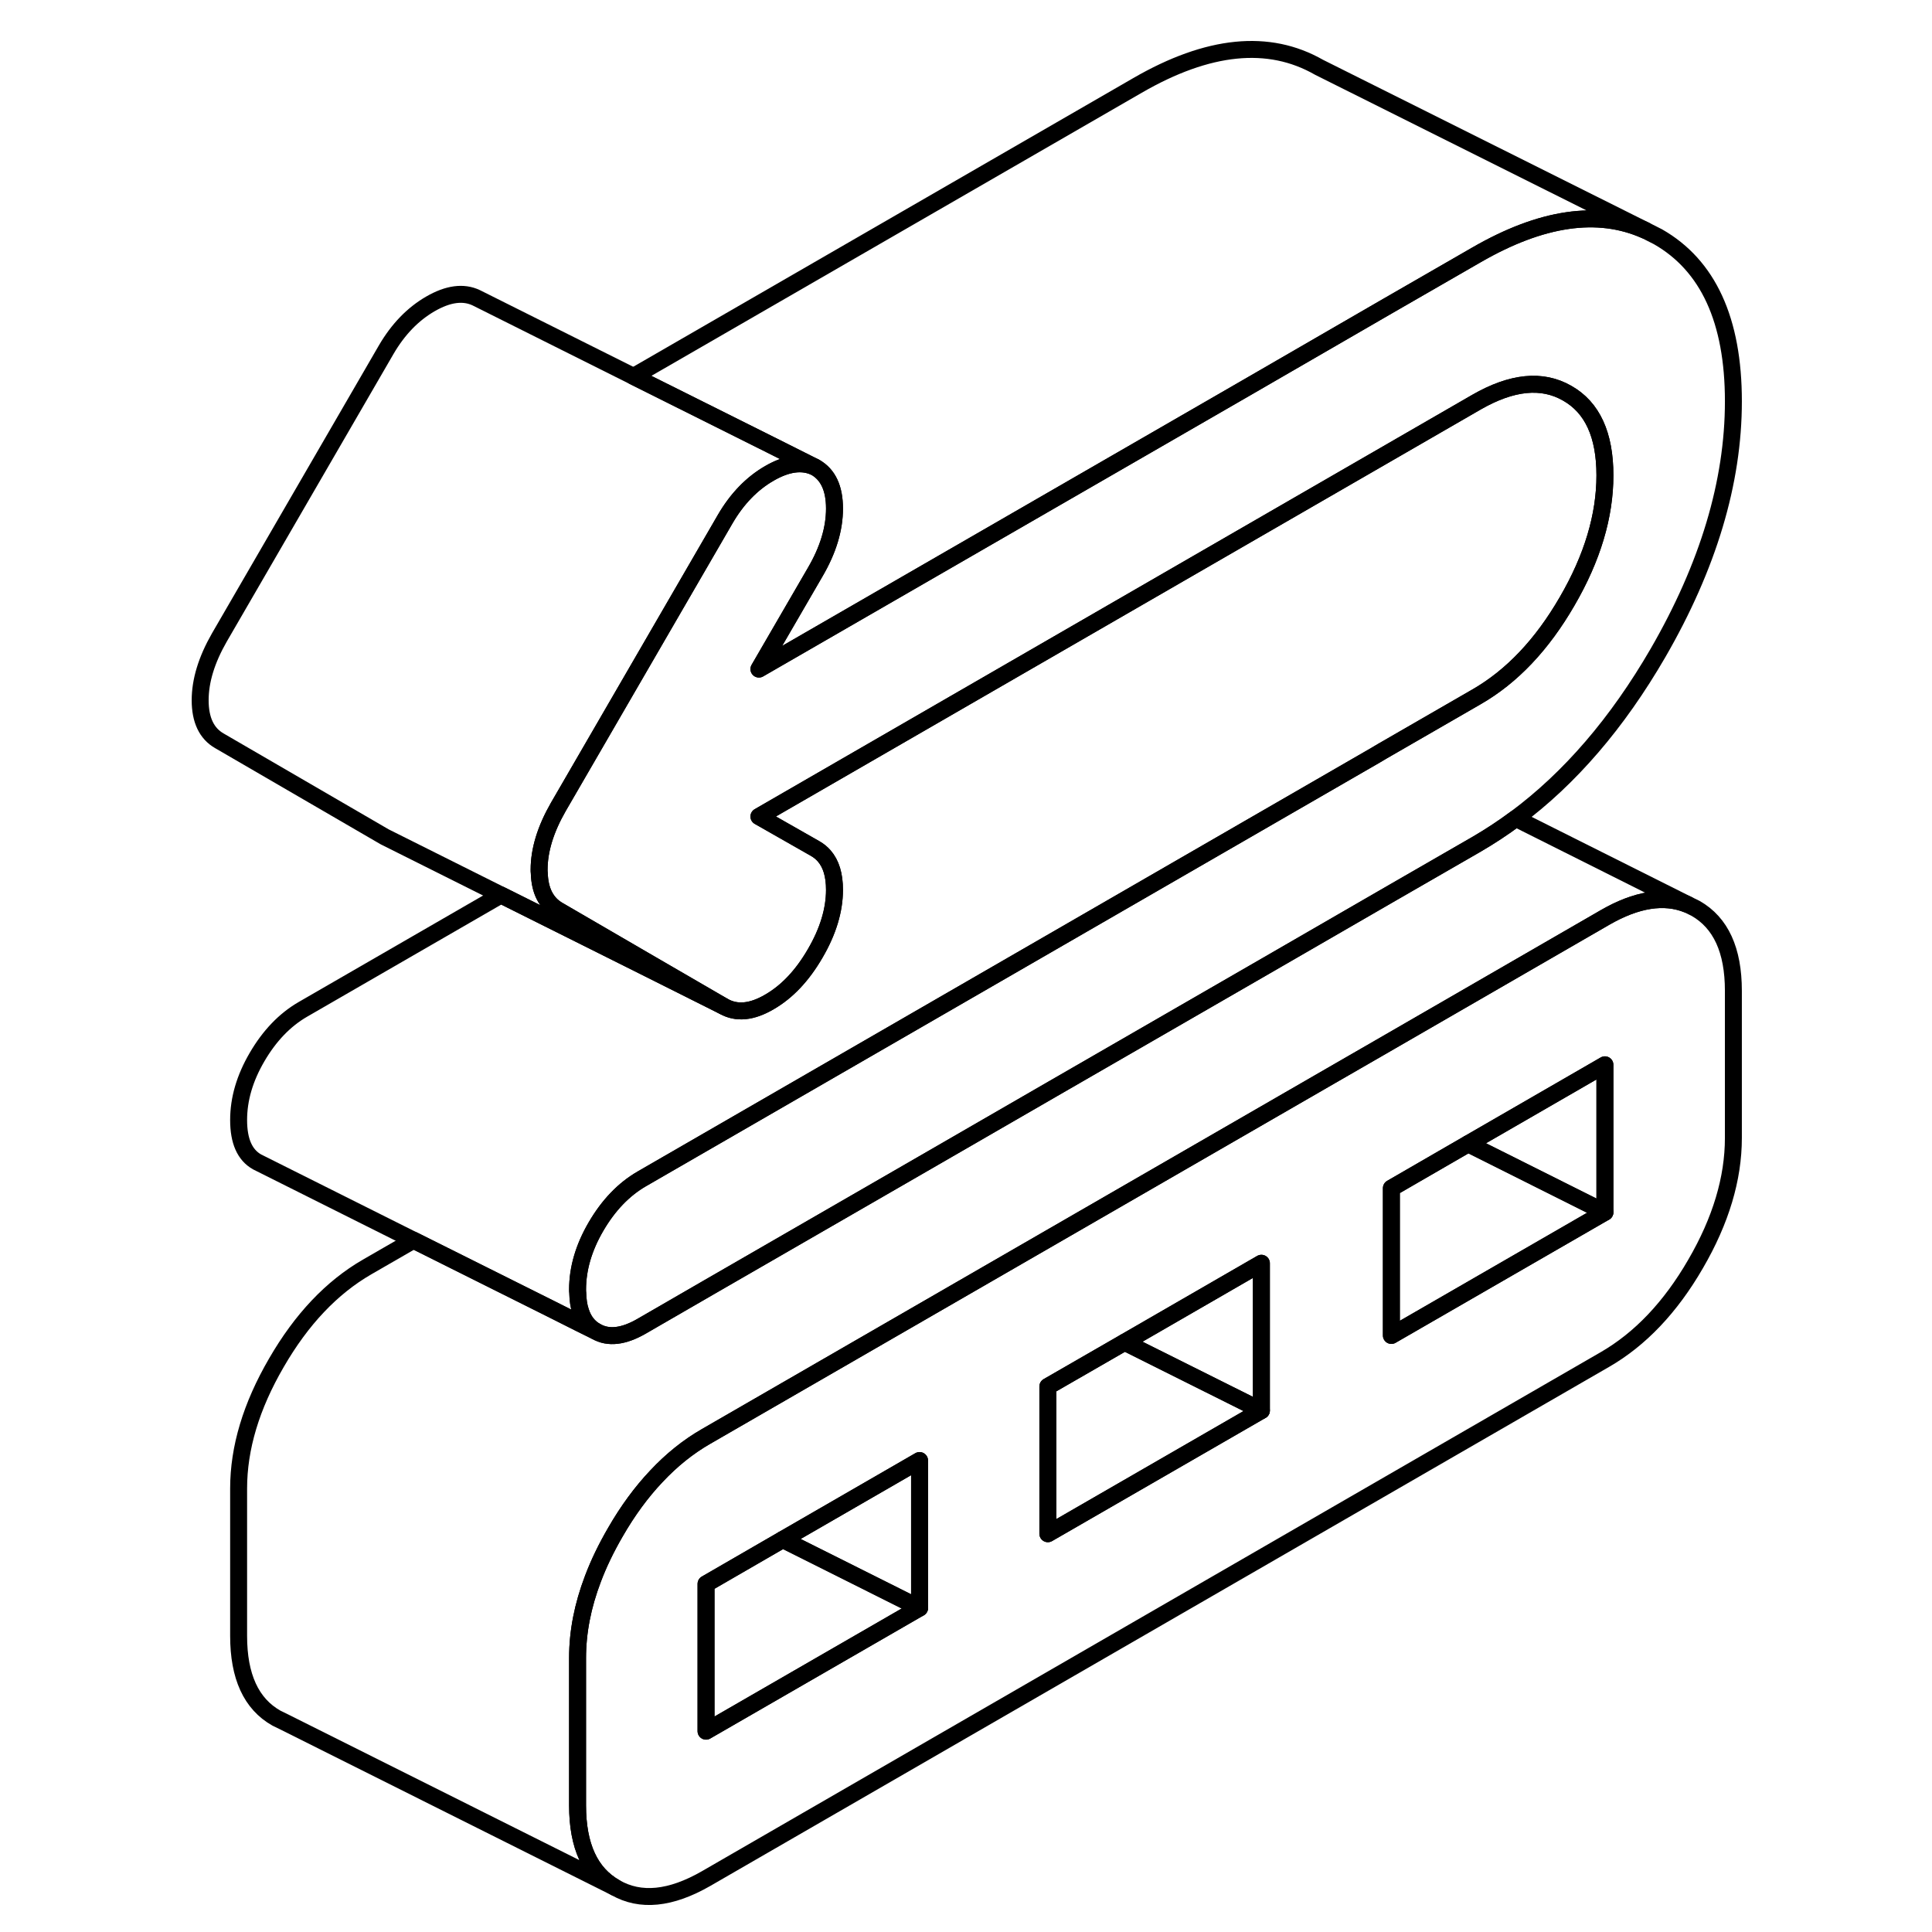 <svg width="24" height="24" viewBox="0 0 95 114" fill="none" xmlns="http://www.w3.org/2000/svg" stroke-width="1px" stroke-linecap="round" stroke-linejoin="round">
    <path d="M90.55 53.6L90.08 53.37C88.7 52.81 87.07 53.06 85.2 54.14L71.87 61.84L69.06 63.46L48.79 75.16L32.16 84.76C31.1 85.37 30.13 86.15 29.23 87.11C28.35 88.04 27.54 89.14 26.81 90.41C26.27 91.34 25.83 92.25 25.49 93.15C24.88 94.75 24.58 96.3 24.58 97.83V106.53C24.58 108.92 25.32 110.54 26.81 111.38C28.29 112.23 30.07 112.05 32.16 110.85L85.2 80.22C87.28 79.02 89.07 77.14 90.55 74.58C92.04 72.02 92.78 69.54 92.78 67.15V58.46C92.78 56.07 92.04 54.45 90.55 53.6ZM44.76 94.88L32.16 102.15V93.46L36.69 90.84L44.76 86.18V94.88ZM64.93 83.23L52.33 90.5V81.81L56.86 79.2L64.93 74.54V83.23ZM85.2 71.53L72.6 78.8V70.11L77.13 67.49L85.2 62.83V71.53Z" stroke="currentColor" stroke-linejoin="round"/>
    <path d="M64.93 83.23L52.33 90.5V81.81L56.86 79.2L64.93 83.23Z" stroke="currentColor" stroke-linejoin="round"/>
    <path d="M64.93 74.54V83.23L56.86 79.2L64.93 74.54Z" stroke="currentColor" stroke-linejoin="round"/>
    <path d="M44.76 94.88L32.16 102.15V93.46L36.69 90.84L44.76 94.88Z" stroke="currentColor" stroke-linejoin="round"/>
    <path d="M44.76 86.18V94.88L36.69 90.84L44.76 86.18Z" stroke="currentColor" stroke-linejoin="round"/>
    <path d="M85.2 62.83V71.53L77.13 67.49L85.2 62.83Z" stroke="currentColor" stroke-linejoin="round"/>
    <path d="M85.2 71.53L72.6 78.8V70.11L77.13 67.49L85.2 71.53Z" stroke="currentColor" stroke-linejoin="round"/>
    <path d="M85.2 28.05C85.2 30.44 84.46 32.92 82.97 35.48C81.49 38.04 79.71 39.92 77.62 41.12L72.04 44.34L71.67 44.56L28.37 69.56C27.3 70.18 26.4 71.12 25.67 72.37C24.94 73.62 24.58 74.86 24.58 76.09C24.58 76.16 24.58 76.22 24.59 76.28C24.6 76.7 24.65 77.07 24.76 77.39C24.93 77.93 25.24 78.32 25.67 78.56L24.76 78.11L22.97 77.21L14.9 73.18L5.89 68.67L5.67 68.56C4.94 68.15 4.58 67.33 4.58 66.09C4.58 64.85 4.94 63.62 5.67 62.37C6.4 61.12 7.3 60.18 8.37 59.56L20.06 52.81L28.13 56.84L33.2 59.38C33.96 59.81 34.86 59.73 35.9 59.12C36.94 58.52 37.84 57.57 38.6 56.26C39.36 54.96 39.74 53.7 39.74 52.51C39.74 51.63 39.54 50.97 39.13 50.5C38.98 50.33 38.81 50.19 38.6 50.07L35.28 48.18L67.8 29.4L77.62 23.73C79.71 22.53 81.49 22.35 82.97 23.2C84.46 24.04 85.2 25.66 85.2 28.05Z" stroke="currentColor" stroke-linejoin="round"/>
    <path d="M87.581 13.59C84.771 12.34 81.451 12.83 77.621 15.04L72.361 18.07L64.291 22.74L35.281 39.48L38.601 33.76C39.361 32.46 39.741 31.21 39.741 30.01C39.741 28.81 39.361 28 38.601 27.57L35.951 26.24L27.881 22.21L57.621 5.04C61.791 2.63 65.361 2.27 68.331 3.97L87.581 13.59Z" stroke="currentColor" stroke-linejoin="round"/>
    <path d="M92.781 23.68C92.781 28.46 91.291 33.41 88.331 38.53C85.931 42.67 83.131 45.92 79.941 48.29C79.191 48.85 78.41 49.36 77.621 49.82L72.781 52.61L65.201 56.99L52.6 64.26L44.931 68.69L32.331 75.96L28.37 78.25C27.3 78.87 26.401 78.98 25.671 78.56C25.241 78.32 24.931 77.93 24.761 77.39C24.651 77.07 24.601 76.7 24.59 76.28C24.581 76.22 24.581 76.16 24.581 76.09C24.581 74.86 24.941 73.62 25.671 72.37C26.401 71.12 27.3 70.18 28.37 69.56L71.671 44.56L72.04 44.34L77.621 41.12C79.71 39.92 81.49 38.04 82.971 35.48C84.46 32.92 85.201 30.44 85.201 28.05C85.201 25.66 84.46 24.04 82.971 23.2C81.49 22.35 79.71 22.53 77.621 23.73L67.8 29.4L35.281 48.18L38.6 50.07C38.81 50.19 38.981 50.33 39.131 50.5C39.541 50.97 39.74 51.63 39.74 52.51C39.74 53.7 39.361 54.96 38.6 56.26C37.84 57.57 36.941 58.52 35.901 59.12C34.861 59.73 33.961 59.81 33.201 59.38L28.48 56.64L23.441 53.71C22.731 53.3 22.351 52.57 22.321 51.51C22.311 51.45 22.311 51.39 22.311 51.32C22.311 50.16 22.691 48.93 23.441 47.62L33.291 30.63C33.99 29.43 34.861 28.53 35.901 27.93C36.941 27.33 37.84 27.21 38.6 27.57C39.361 28 39.74 28.81 39.74 30.01C39.74 31.21 39.361 32.46 38.6 33.76L35.281 39.48L64.29 22.74L72.361 18.07L77.621 15.04C81.451 12.83 84.771 12.34 87.581 13.59L88.331 13.97C91.291 15.66 92.781 18.9 92.781 23.68Z" stroke="currentColor" stroke-linejoin="round"/>
    <path d="M90.08 53.37C88.7 52.81 87.07 53.06 85.2 54.14L71.87 61.84L69.06 63.46L48.79 75.16L32.16 84.76C31.1 85.37 30.13 86.15 29.23 87.11C28.35 88.04 27.54 89.14 26.81 90.41C26.27 91.34 25.83 92.25 25.49 93.15C24.88 94.75 24.58 96.3 24.58 97.83V106.53C24.58 108.92 25.32 110.54 26.81 111.38L7.28 101.61L6.81 101.38C5.32 100.54 4.58 98.92 4.58 96.53V87.83C4.58 85.44 5.32 82.97 6.81 80.41C8.29 77.85 10.07 75.97 12.16 74.76L14.9 73.18L22.97 77.21L24.76 78.11L25.67 78.56C26.4 78.98 27.3 78.87 28.37 78.25L32.33 75.96L44.93 68.69L52.6 64.26L65.2 56.99L72.78 52.61L77.62 49.82C78.41 49.36 79.19 48.85 79.94 48.29L90.08 53.37Z" stroke="currentColor" stroke-linejoin="round"/>
    <path d="M38.6 27.57C37.84 27.21 36.941 27.33 35.901 27.93C34.861 28.53 33.99 29.43 33.291 30.63L23.441 47.62C22.691 48.93 22.311 50.16 22.311 51.32C22.311 51.39 22.311 51.45 22.321 51.51C22.351 52.57 22.731 53.3 23.441 53.71L28.48 56.64L33.201 59.38L28.131 56.84L20.061 52.81L13.441 49.5L13.201 49.38L3.441 43.71C2.691 43.28 2.311 42.48 2.311 41.32C2.311 40.16 2.691 38.93 3.441 37.62L13.29 20.63C13.991 19.43 14.861 18.53 15.9 17.93C16.941 17.33 17.84 17.21 18.601 17.57L27.881 22.21L35.951 26.24L38.6 27.57Z" stroke="currentColor" stroke-linejoin="round"/>
</svg>